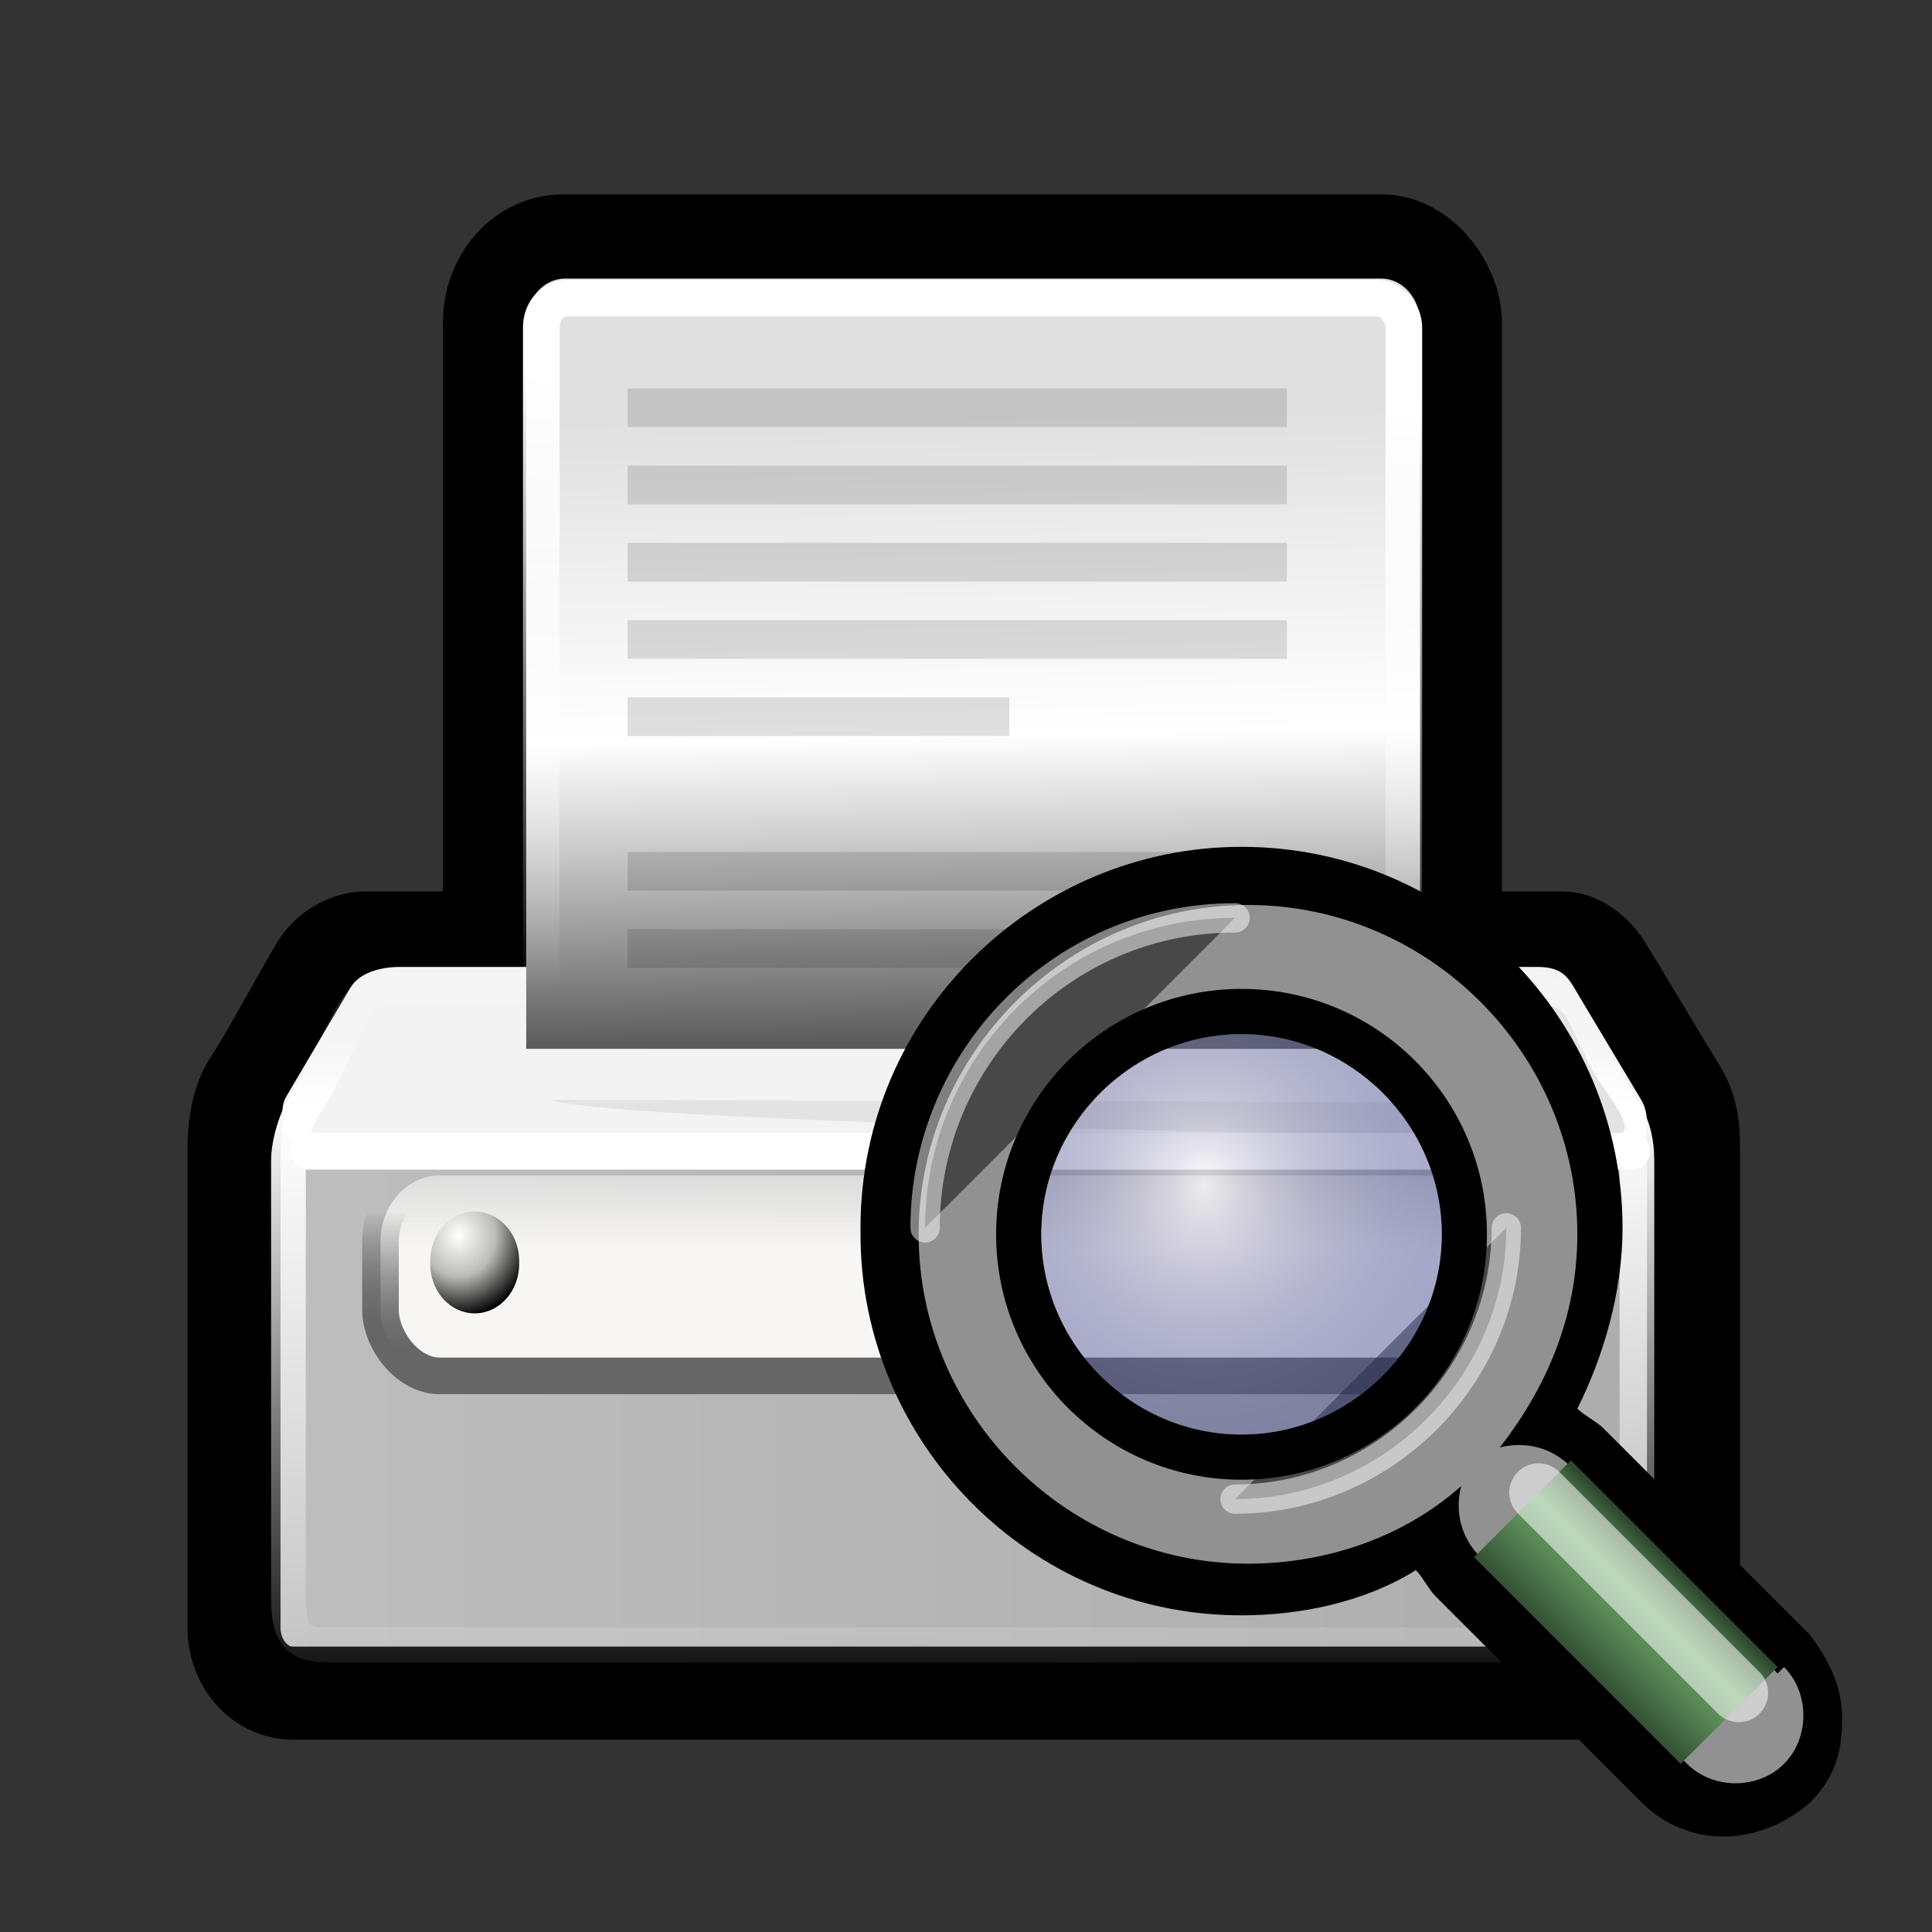 <?xml version="1.0" encoding="UTF-8" standalone="no"?>
<!-- Created with Inkscape (http://www.inkscape.org/) -->
<svg
   xmlns:dc="http://purl.org/dc/elements/1.1/"
   xmlns:cc="http://creativecommons.org/ns#"
   xmlns:rdf="http://www.w3.org/1999/02/22-rdf-syntax-ns#"
   xmlns:svg="http://www.w3.org/2000/svg"
   xmlns="http://www.w3.org/2000/svg"
   xmlns:xlink="http://www.w3.org/1999/xlink"
   xmlns:sodipodi="http://sodipodi.sourceforge.net/DTD/sodipodi-0.dtd"
   xmlns:inkscape="http://www.inkscape.org/namespaces/inkscape"
   id="svg3077"
   sodipodi:version="0.32"
   inkscape:version="0.46"
   width="400"
   height="400"
   sodipodi:docbase="D:\Quelltexte\Projekte\phpsurveyor\source\original art"
   sodipodi:docname="print.svg"
   inkscape:export-filename="D:\web\xampp\htdocs\limesurvey\images\print.png"
   inkscape:export-xdpi="9"
   inkscape:export-ydpi="9"
   version="1.0"
   inkscape:output_extension="org.inkscape.output.svg.inkscape">
  <rect width="100%" height="100%" fill="#333333" stroke="none"/>
  <defs
     id="defs3080">
    <inkscape:perspective
       sodipodi:type="inkscape:persp3d"
       inkscape:vp_x="0 : 200 : 1"
       inkscape:vp_y="0 : 1000 : 0"
       inkscape:vp_z="400 : 200 : 1"
       inkscape:persp3d-origin="200 : 133.33333 : 1"
       id="perspective91" />
    <linearGradient
       id="linearGradient2244">
      <stop
         id="stop2246"
         offset="0"
         style="stop-color:#6fff58;stop-opacity:1;" />
      <stop
         id="stop2248"
         offset="1"
         style="stop-color:#327e29;stop-opacity:1;" />
    </linearGradient>
    <linearGradient
       inkscape:collect="always"
       xlink:href="#linearGradient2244"
       id="linearGradient2280"
       gradientUnits="userSpaceOnUse"
       gradientTransform="translate(-62.607,270.125)"
       x1="512.316"
       y1="251.871"
       x2="557.692"
       y2="357.373" />
    <linearGradient
       id="linearGradient2250">
      <stop
         style="stop-color:#ff0000;stop-opacity:1;"
         offset="0"
         id="stop2252" />
      <stop
         style="stop-color:#850000;stop-opacity:1;"
         offset="1"
         id="stop2254" />
    </linearGradient>
    <linearGradient
       inkscape:collect="always"
       xlink:href="#linearGradient2250"
       id="linearGradient2273"
       gradientUnits="userSpaceOnUse"
       gradientTransform="translate(-47.483,293.691)"
       x1="528.292"
       y1="346.532"
       x2="702.091"
       y2="432.353" />
    <linearGradient
       id="linearGradient2232">
      <stop
         style="stop-color:#0030ff;stop-opacity:1;"
         offset="0"
         id="stop2234" />
      <stop
         style="stop-color:#02116f;stop-opacity:1;"
         offset="1"
         id="stop2236" />
    </linearGradient>
    <linearGradient
       inkscape:collect="always"
       xlink:href="#linearGradient2232"
       id="linearGradient2266"
       gradientUnits="userSpaceOnUse"
       gradientTransform="translate(-81.6,294.746)"
       x1="434.732"
       y1="435.436"
       x2="551.77"
       y2="343.987" />
    <linearGradient
       id="linearGradient12256">
      <stop
         id="stop12258"
         offset="0"
         style="stop-color:#000aff;stop-opacity:0.649;" />
      <stop
         id="stop12260"
         offset="1"
         style="stop-color:#a5adff;stop-opacity:0.505;" />
    </linearGradient>
    <linearGradient
       id="linearGradient10483">
      <stop
         style="stop-color:#7f7f7f;stop-opacity:1;"
         offset="0"
         id="stop10485" />
      <stop
         style="stop-color:#afafaf;stop-opacity:1;"
         offset="1"
         id="stop10487" />
    </linearGradient>
    <linearGradient
       id="linearGradient10477">
      <stop
         id="stop10479"
         offset="0"
         style="stop-color:#ffffff;stop-opacity:1;" />
      <stop
         id="stop10481"
         offset="1"
         style="stop-color:#ffffff;stop-opacity:0;" />
    </linearGradient>
    <linearGradient
       id="linearGradient9584">
      <stop
         style="stop-color:#c4ba4b;stop-opacity:1;"
         offset="0"
         id="stop9586" />
      <stop
         style="stop-color:#cac692;stop-opacity:1;"
         offset="1"
         id="stop9588" />
    </linearGradient>
    <linearGradient
       id="linearGradient9578">
      <stop
         style="stop-color:#ffffff;stop-opacity:1;"
         offset="0"
         id="stop9580" />
      <stop
         style="stop-color:#ffffff;stop-opacity:0;"
         offset="1"
         id="stop9582" />
    </linearGradient>
    <linearGradient
       id="linearGradient3307">
      <stop
         style="stop-color:#b2510d;stop-opacity:1;"
         offset="0"
         id="stop3309" />
      <stop
         style="stop-color:#b77a16;stop-opacity:1;"
         offset="1"
         id="stop3311" />
    </linearGradient>
    <linearGradient
       inkscape:collect="always"
       xlink:href="#linearGradient9578"
       id="linearGradient11367"
       gradientUnits="userSpaceOnUse"
       gradientTransform="matrix(0.222,0,0,0.222,449.153,74.856)"
       x1="179.078"
       y1="747.36"
       x2="178.972"
       y2="825.951" />
    <linearGradient
       inkscape:collect="always"
       xlink:href="#linearGradient3307"
       id="linearGradient11370"
       gradientUnits="userSpaceOnUse"
       gradientTransform="matrix(0.222,0,0,0.222,449.153,74.856)"
       x1="282.673"
       y1="962.667"
       x2="302.773"
       y2="886.123" />
    <linearGradient
       inkscape:collect="always"
       xlink:href="#linearGradient10483"
       id="linearGradient13160"
       gradientUnits="userSpaceOnUse"
       x1="390.679"
       y1="212.266"
       x2="382.765"
       y2="216.113"
       gradientTransform="matrix(4.149,0,0,4.149,-1131.139,-619.425)" />
    <radialGradient
       gradientUnits="userSpaceOnUse"
       gradientTransform="matrix(1,0,0,0.333,0,27.917)"
       r="19.125"
       fy="41.875"
       fx="24"
       cy="41.875"
       cx="24"
       id="radialGradient7618"
       xlink:href="#linearGradient7612"
       inkscape:collect="always" />
    <radialGradient
       inkscape:collect="always"
       xlink:href="#linearGradient4698"
       id="radialGradient1433"
       gradientUnits="userSpaceOnUse"
       cx="9.13"
       cy="26.926"
       fx="9.13"
       fy="26.926"
       r="2.123" />
    <linearGradient
       id="linearGradient259">
      <stop
         style="stop-color:#e0e0e0;stop-opacity:1;"
         offset="0"
         id="stop260" />
      <stop
         id="stop4886"
         offset="0.405"
         style="stop-color:#ffffff;stop-opacity:1;" />
      <stop
         id="stop4884"
         offset="0.534"
         style="stop-color:#cdcdcd;stop-opacity:1;" />
      <stop
         style="stop-color:#000000;stop-opacity:1;"
         offset="1"
         id="stop261" />
    </linearGradient>
    <linearGradient
       inkscape:collect="always"
       id="linearGradient4680">
      <stop
         style="stop-color:#f7f6f5;stop-opacity:1;"
         offset="0"
         id="stop4682" />
      <stop
         style="stop-color:#f7f6f5;stop-opacity:0;"
         offset="1"
         id="stop4684" />
    </linearGradient>
    <linearGradient
       id="linearGradient4688">
      <stop
         style="stop-color:#666666;stop-opacity:1;"
         offset="0"
         id="stop4690" />
      <stop
         style="stop-color:#000000;stop-opacity:0;"
         offset="1"
         id="stop4692" />
    </linearGradient>
    <linearGradient
       id="linearGradient4698">
      <stop
         style="stop-color:#fffffd;stop-opacity:1;"
         offset="0"
         id="stop4700" />
      <stop
         id="stop4706"
         offset="0.5"
         style="stop-color:#bbbbb9;stop-opacity:1;" />
      <stop
         style="stop-color:#000000;stop-opacity:1;"
         offset="1"
         id="stop4702" />
    </linearGradient>
    <linearGradient
       id="linearGradient4741">
      <stop
         style="stop-color:#bebebe;stop-opacity:1;"
         offset="0"
         id="stop4743" />
      <stop
         style="stop-color:#acacac;stop-opacity:1;"
         offset="1"
         id="stop4745" />
    </linearGradient>
    <linearGradient
       id="linearGradient4762">
      <stop
         id="stop4764"
         offset="0"
         style="stop-color:#ffffff;stop-opacity:0.124;" />
      <stop
         style="stop-color:#ffffff;stop-opacity:1;"
         offset="0.103"
         id="stop4768" />
      <stop
         id="stop4766"
         offset="1"
         style="stop-color:#ffffff;stop-opacity:0;" />
    </linearGradient>
    <linearGradient
       id="linearGradient7612"
       inkscape:collect="always">
      <stop
         id="stop7614"
         offset="0"
         style="stop-color:#000000;stop-opacity:1;" />
      <stop
         id="stop7616"
         offset="1"
         style="stop-color:#000000;stop-opacity:0;" />
    </linearGradient>
    <linearGradient
       id="linearGradient7702"
       inkscape:collect="always">
      <stop
         id="stop7704"
         offset="0"
         style="stop-color:#ffffff;stop-opacity:1;" />
      <stop
         id="stop7706"
         offset="1"
         style="stop-color:#ffffff;stop-opacity:0;" />
    </linearGradient>
    <inkscape:perspective
       id="perspective2524"
       inkscape:persp3d-origin="24 : 16 : 1"
       inkscape:vp_z="48 : 24 : 1"
       inkscape:vp_y="0 : 1000 : 0"
       inkscape:vp_x="0 : 24 : 1"
       sodipodi:type="inkscape:persp3d" />
    <inkscape:perspective
       id="perspective3542"
       inkscape:persp3d-origin="24 : 16 : 1"
       inkscape:vp_z="48 : 24 : 1"
       inkscape:vp_y="0 : 1000 : 0"
       inkscape:vp_x="0 : 24 : 1"
       sodipodi:type="inkscape:persp3d" />
    <linearGradient
       inkscape:collect="always"
       xlink:href="#aigrd2"
       id="linearGradient3621"
       gradientUnits="userSpaceOnUse"
       x1="3.874"
       y1="4.874"
       x2="18.545"
       y2="19.925"
       gradientTransform="matrix(13.371,0,0,13.371,-130.605,-42.958)" />
    <linearGradient
       y2="5.164"
       x2="4.101"
       y1="20.004"
       x1="18.599"
       gradientUnits="userSpaceOnUse"
       id="aigrd1">
      <stop
         id="stop8"
         style="stop-color:#E4E4E4"
         offset="0" />
      <stop
         id="stop10"
         style="stop-color:#FEFEFE"
         offset="1" />
    </linearGradient>
    <linearGradient
       y2="19.925"
       x2="18.545"
       y1="4.874"
       x1="3.874"
       gradientUnits="userSpaceOnUse"
       id="aigrd2">
      <stop
         id="stop15"
         style="stop-color:#c9c9c9;stop-opacity:1;"
         offset="0" />
      <stop
         id="stop17"
         style="stop-color:#eeeeee;stop-opacity:1;"
         offset="1" />
    </linearGradient>
    <linearGradient
       y2="16.974"
       x2="15.438"
       y1="15.441"
       x1="16.971"
       gradientUnits="userSpaceOnUse"
       id="aigrd3">
      <stop
         id="stop26"
         style="stop-color:#304A2F"
         offset="0" />
      <stop
         id="stop28"
         style="stop-color:#6FAB6C"
         offset="0.332" />
      <stop
         id="stop30"
         style="stop-color:#304A2F"
         offset="1" />
    </linearGradient>
    <radialGradient
       gradientTransform="matrix(2.01,0,0,2.01,-9.825,-9.638)"
       gradientUnits="userSpaceOnUse"
       fy="9.542"
       fx="9.727"
       r="4.049"
       cy="9.542"
       cx="9.727"
       id="aigrd4">
      <stop
         id="stop41"
         style="stop-color:#ffffff;stop-opacity:1;"
         offset="0" />
      <stop
         id="stop43"
         style="stop-color:#F5F3F8"
         offset="1.256170e-002" />
      <stop
         id="stop45"
         style="stop-color:#C7C4D9"
         offset="7.182755e-002" />
      <stop
         id="stop47"
         style="stop-color:#A19FC1"
         offset="0.136" />
      <stop
         id="stop49"
         style="stop-color:#8182AF"
         offset="0.203" />
      <stop
         id="stop51"
         style="stop-color:#696CA2"
         offset="0.276" />
      <stop
         id="stop53"
         style="stop-color:#555C99"
         offset="0.355" />
      <stop
         id="stop55"
         style="stop-color:#495193"
         offset="0.444" />
      <stop
         id="stop57"
         style="stop-color:#424C8F"
         offset="0.552" />
      <stop
         id="stop59"
         style="stop-color:#3F4A8E"
         offset="0.73" />
      <stop
         id="stop61"
         style="stop-color:#3A4A92"
         offset="0.839" />
      <stop
         id="stop63"
         style="stop-color:#2C499E"
         offset="0.997" />
      <stop
         id="stop65"
         style="stop-color:#2C499E"
         offset="1" />
    </radialGradient>
    <linearGradient
       inkscape:collect="always"
       xlink:href="#aigrd3"
       id="linearGradient4330"
       gradientUnits="userSpaceOnUse"
       gradientTransform="matrix(13.371,0,0,13.371,132.132,108.833)"
       x1="16.971"
       y1="15.441"
       x2="15.438"
       y2="16.974" />
    <radialGradient
       inkscape:collect="always"
       xlink:href="#aigrd4"
       id="radialGradient4332"
       gradientUnits="userSpaceOnUse"
       gradientTransform="matrix(26.876,0,0,26.876,0.763,-20.038)"
       cx="9.727"
       cy="9.542"
       fx="9.727"
       fy="9.542"
       r="4.049" />
    <linearGradient
       inkscape:collect="always"
       xlink:href="#linearGradient7702"
       id="linearGradient4337"
       gradientUnits="userSpaceOnUse"
       gradientTransform="matrix(7.183,0,0,7.998,27.594,24.429)"
       x1="23.458"
       y1="6.921"
       x2="22.892"
       y2="22.92" />
    <linearGradient
       inkscape:collect="always"
       xlink:href="#linearGradient4680"
       id="linearGradient4351"
       gradientUnits="userSpaceOnUse"
       gradientTransform="matrix(17.023,0,0,3.375,29.389,40.425)"
       x1="10.338"
       y1="64.652"
       x2="10.338"
       y2="54.136" />
    <linearGradient
       inkscape:collect="always"
       xlink:href="#linearGradient4688"
       id="linearGradient4353"
       gradientUnits="userSpaceOnUse"
       gradientTransform="matrix(17.023,0,0,3.375,29.389,40.425)"
       x1="9.732"
       y1="70.725"
       x2="9.705"
       y2="62.282" />
    <linearGradient
       inkscape:collect="always"
       xlink:href="#linearGradient259"
       id="linearGradient4356"
       gradientUnits="userSpaceOnUse"
       gradientTransform="matrix(6.482,0,0,8.646,37.334,54.422)"
       x1="25.057"
       y1="3.679"
       x2="25.324"
       y2="22.544" />
    <linearGradient
       inkscape:collect="always"
       xlink:href="#linearGradient4762"
       id="linearGradient4359"
       gradientUnits="userSpaceOnUse"
       gradientTransform="matrix(10.741,0,0,5.349,29.389,40.425)"
       x1="15.388"
       y1="32.539"
       x2="15.488"
       y2="58.831" />
    <linearGradient
       inkscape:collect="always"
       xlink:href="#linearGradient4741"
       id="linearGradient4363"
       gradientUnits="userSpaceOnUse"
       gradientTransform="matrix(17.017,0,0,3.573,24.434,33.741)"
       x1="1.846"
       y1="88.295"
       x2="18.972"
       y2="88.295" />
  </defs>
  <sodipodi:namedview
     inkscape:window-height="968"
     inkscape:window-width="1280"
     inkscape:pageshadow="2"
     inkscape:pageopacity="0.0"
     borderopacity="1.0"
     bordercolor="#666666"
     pagecolor="#ffffff"
     id="base"
     showguides="true"
     inkscape:guide-bbox="true"
     inkscape:zoom="1"
     inkscape:cx="62.015504"
     inkscape:cy="150.77384"
     inkscape:window-x="-4"
     inkscape:window-y="-4"
     inkscape:current-layer="svg3077"
     width="400px"
     height="400px"
     showgrid="false">
    <sodipodi:guide
       orientation="1,0"
       position="40,508"
       id="guide4317" />
    <sodipodi:guide
       orientation="0,1"
       position="-164,360"
       id="guide4319" />
    <sodipodi:guide
       orientation="1,0"
       position="360,223"
       id="guide4334" />
    <sodipodi:guide
       orientation="1,0"
       position="380,51"
       id="guide4876" />
    <sodipodi:guide
       orientation="0,1"
       position="177,20"
       id="guide4878" />
    <sodipodi:guide
       orientation="0,1"
       position="-116,60"
       id="guide4880" />
  </sodipodi:namedview>
  <rect
     style="fill:none;fill-opacity:1;fill-rule:nonzero;stroke:#000000;stroke-width:19.26;stroke-linecap:round;stroke-linejoin:round;marker:none;marker-start:none;marker-mid:none;marker-end:none;stroke-miterlimit:4;stroke-dasharray:none;stroke-dashoffset:0;stroke-opacity:1;visibility:visible;display:inline;overflow:visible"
     id="rect7622"
     width="199.997"
     height="170.297"
     x="101.335"
     y="49.879"
     rx="15.187"
     ry="16.91" />
  <path
     sodipodi:nodetypes="cssssssssssss"
     id="rect4609"
     d="M 75.418,194.198 L 323.657,194.198 C 326.516,194.198 330.169,196.569 332.421,200.155 C 334.674,203.74 345.315,221.631 347.705,225.449 C 350.096,229.268 350.623,232.887 350.623,237.595 L 350.623,336.971 C 350.623,344.488 345.188,350.54 338.437,350.54 L 60.638,350.54 C 53.887,350.54 48.452,344.488 48.452,336.971 L 48.452,237.595 C 48.452,233.53 49.203,227.701 51.766,223.991 C 55.001,219.309 63.679,203.025 65.968,199.572 C 68.257,196.119 72.46,194.198 75.418,194.198 z"
     style="fill:url(#linearGradient4363);fill-opacity:1;fill-rule:nonzero;stroke:#000000;stroke-width:19.26;stroke-linecap:butt;stroke-linejoin:miter;marker:none;marker-start:none;marker-mid:none;marker-end:none;stroke-miterlimit:4;stroke-dasharray:none;stroke-dashoffset:0;stroke-opacity:1;visibility:visible;display:inline;overflow:visible" />
  <path
     sodipodi:nodetypes="cssssssss"
     id="path4718"
     d="M 82.721,200.191 C 79.11,200.191 74.466,201.245 72.562,204.475 L 59.23,227.097 C 57.083,230.739 59.473,239.322 65.932,239.322 L 333.152,239.322 C 341.888,239.322 341.913,231.244 339.854,227.804 L 327.156,206.596 C 324.854,202.751 324.018,200.191 318.267,200.191 L 82.721,200.191 z"
     style="fill:#f3f3f3;fill-opacity:1;fill-rule:evenodd;stroke:none;stroke-width:1px;stroke-linecap:butt;stroke-linejoin:miter;stroke-opacity:1" />
  <path
     style="fill:none;fill-opacity:1;fill-rule:nonzero;stroke:url(#linearGradient4359);stroke-width:7.178;stroke-linecap:butt;stroke-linejoin:miter;marker:none;marker-start:none;marker-mid:none;marker-end:none;stroke-miterlimit:4;stroke-dashoffset:0;stroke-opacity:1;visibility:visible;display:inline;overflow:visible"
     d="M 82.262,203.952 L 316.179,203.952 C 318.81,203.952 322.173,206.134 324.246,209.435 C 326.32,212.735 333.574,225.668 335.775,229.182 C 337.975,232.697 338.909,236.028 338.909,240.362 L 338.909,330.589 C 338.909,337.508 337.947,340.579 331.733,340.579 L 67.342,340.579 C 61.128,340.579 59.717,337.508 59.717,330.589 L 59.717,240.362 C 59.717,236.62 61.306,231.255 63.666,227.84 C 66.643,223.53 71.456,212.077 73.563,208.898 C 75.67,205.72 79.538,203.952 82.262,203.952 z"
     id="path4750"
     sodipodi:nodetypes="cssssssssssss" />
  <path
     sodipodi:nodetypes="ccccccc"
     id="rect15391"
     d="M 116.997,57.672 L 285.964,57.672 C 290.424,57.672 294.015,61.771 294.015,66.862 C 294.015,66.862 294.015,217.15 294.015,217.15 L 108.946,217.15 L 108.946,66.862 C 108.946,61.771 112.536,57.672 116.997,57.672 z"
     style="fill:url(#linearGradient4356);fill-opacity:1;fill-rule:nonzero;stroke:none;stroke-width:2;stroke-linecap:round;stroke-linejoin:miter;marker:none;marker-start:none;marker-mid:none;marker-end:none;stroke-miterlimit:4;stroke-dasharray:none;stroke-dashoffset:0;stroke-opacity:1;visibility:visible;display:block;overflow:visible" />
  <rect
     ry="13.689"
     rx="12.294"
     y="243.376"
     x="78.773"
     height="41.49"
     width="242.428"
     id="rect4678"
     style="fill:url(#linearGradient4351);fill-opacity:1;stroke:url(#linearGradient4353);stroke-width:7.58;stroke-miterlimit:4;stroke-opacity:1" />
  <path
     transform="matrix(7.183,0,0,7.998,29.389,40.425)"
     d="M 10.872,27.626 A 1.282,1.282 0 1 1 8.309,27.626 A 1.282,1.282 0 1 1 10.872,27.626 z"
     sodipodi:ry="1.281631"
     sodipodi:rx="1.281631"
     sodipodi:cy="27.626486"
     sodipodi:cx="9.5901356"
     id="path4696"
     style="fill:url(#radialGradient1433);fill-opacity:1;stroke:none;stroke-width:1;stroke-miterlimit:4;stroke-opacity:1"
     sodipodi:type="arc" />
  <path
     sodipodi:nodetypes="csscssssc"
     id="path4731"
     d="M 113.745,227.708 L 297.361,228.208 C 302.3,228.222 304.457,225.241 304.095,220.21 L 303.198,207.713 L 316.602,207.713 C 322.438,207.713 323.715,209.253 325.132,212.212 L 328.723,219.71 C 332.507,227.61 341.733,235.499 332.302,235.499 C 299.958,235.499 129.907,232.707 113.745,227.708 z"
     style="fill:#e3e3e3;fill-opacity:1;fill-rule:evenodd;stroke:none;stroke-width:1px;stroke-linecap:butt;stroke-linejoin:miter;stroke-opacity:1" />
  <path
     style="fill:none;fill-opacity:0.75;fill-rule:evenodd;stroke:#ffffff;stroke-width:7.58px;stroke-linecap:round;stroke-linejoin:round;stroke-opacity:1"
     d="M 337.811,238.377 L 63.958,238.377"
     id="path4760"
     sodipodi:nodetypes="cc" />
  <g
     transform="matrix(7.183,0,0,7.998,29.389,40.425)"
     style="opacity:0.436"
     id="g4849">
    <rect
       style="fill:#000000;fill-opacity:0.292;fill-rule:nonzero;stroke:none;stroke-width:1;stroke-linecap:round;stroke-linejoin:round;marker:none;marker-start:none;marker-mid:none;marker-end:none;stroke-miterlimit:4;stroke-dashoffset:0;stroke-opacity:1;visibility:visible;display:inline;overflow:visible"
       id="rect4831"
       width="19"
       height="1"
       x="14"
       y="5" />
    <rect
       y="7"
       x="14"
       height="1"
       width="19"
       id="rect4833"
       style="fill:#000000;fill-opacity:0.292;fill-rule:nonzero;stroke:none;stroke-width:1;stroke-linecap:round;stroke-linejoin:round;marker:none;marker-start:none;marker-mid:none;marker-end:none;stroke-miterlimit:4;stroke-dashoffset:0;stroke-opacity:1;visibility:visible;display:inline;overflow:visible" />
    <rect
       style="fill:#000000;fill-opacity:0.292;fill-rule:nonzero;stroke:none;stroke-width:1;stroke-linecap:round;stroke-linejoin:round;marker:none;marker-start:none;marker-mid:none;marker-end:none;stroke-miterlimit:4;stroke-dashoffset:0;stroke-opacity:1;visibility:visible;display:inline;overflow:visible"
       id="rect4835"
       width="19"
       height="1"
       x="14"
       y="9" />
    <rect
       y="11"
       x="14"
       height="1"
       width="19"
       id="rect4837"
       style="fill:#000000;fill-opacity:0.292;fill-rule:nonzero;stroke:none;stroke-width:1;stroke-linecap:round;stroke-linejoin:round;marker:none;marker-start:none;marker-mid:none;marker-end:none;stroke-miterlimit:4;stroke-dashoffset:0;stroke-opacity:1;visibility:visible;display:inline;overflow:visible" />
    <rect
       style="fill:#000000;fill-opacity:0.292;fill-rule:nonzero;stroke:none;stroke-width:1;stroke-linecap:round;stroke-linejoin:round;marker:none;marker-start:none;marker-mid:none;marker-end:none;stroke-miterlimit:4;stroke-dashoffset:0;stroke-opacity:1;visibility:visible;display:inline;overflow:visible"
       id="rect4839"
       width="11"
       height="1"
       x="14"
       y="13" />
    <rect
       style="fill:#000000;fill-opacity:0.292;fill-rule:nonzero;stroke:none;stroke-width:1;stroke-linecap:round;stroke-linejoin:round;marker:none;marker-start:none;marker-mid:none;marker-end:none;stroke-miterlimit:4;stroke-dashoffset:0;stroke-opacity:1;visibility:visible;display:inline;overflow:visible"
       id="rect4843"
       width="19"
       height="1"
       x="14"
       y="17" />
    <rect
       y="19"
       x="14"
       height="1"
       width="19"
       id="rect4845"
       style="fill:#000000;fill-opacity:0.292;fill-rule:nonzero;stroke:none;stroke-width:1;stroke-linecap:round;stroke-linejoin:round;marker:none;marker-start:none;marker-mid:none;marker-end:none;stroke-miterlimit:4;stroke-dashoffset:0;stroke-opacity:1;visibility:visible;display:inline;overflow:visible" />
  </g>
  <rect
     ry="5.999"
     rx="5.387"
     y="61.721"
     x="112.068"
     height="150.655"
     width="178.585"
     id="rect7700"
     style="fill:none;fill-opacity:1;fill-rule:nonzero;stroke:url(#linearGradient4337);stroke-width:7.58;stroke-linecap:round;stroke-linejoin:round;marker:none;marker-start:none;marker-mid:none;marker-end:none;stroke-miterlimit:4;stroke-dasharray:none;stroke-dashoffset:0;stroke-opacity:1;visibility:visible;display:inline;overflow:visible" />
  <g
     id="g4321"
     transform="translate(-12.806,9)">
    <path
       style="fill:#000000;fill-rule:nonzero;stroke:none;stroke-width:0.454;stroke-linecap:round;stroke-miterlimit:4"
       d="M 190.963,246.552 C 190.963,289.339 225.727,325.44 269.851,325.44 C 281.885,325.44 295.256,322.766 305.952,316.08 C 307.289,317.417 308.626,320.092 309.963,321.429 L 352.75,364.215 C 362.11,373.575 376.817,373.575 387.514,364.215 C 392.862,358.867 394.199,353.519 394.199,346.833 C 394.199,340.148 391.525,334.799 387.514,329.451 L 344.728,286.665 C 343.39,285.328 340.716,283.99 339.379,282.653 C 344.728,271.957 348.739,258.586 348.739,245.215 C 348.739,202.429 313.975,166.327 269.851,166.327 C 227.064,166.327 190.963,201.091 190.963,245.215 L 190.963,246.552 z M 228.402,246.552 C 228.402,223.822 247.121,205.103 269.851,205.103 C 292.581,205.103 311.301,223.822 311.301,246.552 C 311.301,269.283 292.581,288.002 269.851,288.002 C 247.121,288.002 228.402,269.283 228.402,246.552 L 228.402,246.552 z"
       id="path21" />
    <path
       style="fill:#919191;fill-rule:nonzero;stroke:none;stroke-width:0.454;stroke-linecap:round;stroke-miterlimit:4"
       d="M 380.829,337.474 L 338.042,294.687 C 334.031,290.676 328.683,289.339 323.334,290.676 C 332.694,278.642 339.379,263.934 339.379,246.552 C 339.379,209.114 308.626,178.361 271.188,178.361 C 233.75,178.361 202.997,209.114 202.997,246.552 C 202.997,283.99 233.75,314.743 271.188,314.743 C 287.233,314.743 303.278,309.395 315.312,298.698 C 313.975,304.047 315.312,309.395 319.323,313.406 L 362.11,356.193 C 367.458,361.541 376.817,361.541 382.166,356.193 C 387.514,350.844 387.514,341.485 382.166,336.137 L 380.829,337.474 z M 269.851,297.361 C 241.772,297.361 219.042,274.631 219.042,246.552 C 219.042,218.474 241.772,195.743 269.851,195.743 C 297.93,195.743 320.66,218.474 320.66,246.552 C 320.66,274.631 297.93,297.361 269.851,297.361 L 269.851,297.361 z"
       id="path23" />
    <path
       style="fill:url(#linearGradient4330);fill-rule:nonzero;stroke:none;stroke-width:0.454;stroke-linecap:round;stroke-miterlimit:4"
       d="M 338.042,293.35 L 317.986,313.406 L 360.772,356.193 L 380.829,336.137 L 338.042,293.35 L 338.042,293.35 z"
       id="path32" />
    <path
       style="opacity:0.54;fill-rule:nonzero;stroke:#ffffff;stroke-width:12.147;stroke-linecap:round;stroke-miterlimit:4"
       d="M 331.357,300.035 L 372.806,341.485"
       id="path34" />
    <path
       style="opacity:0.5;fill-rule:nonzero;stroke:#ffffff;stroke-width:6.074;stroke-linecap:round;stroke-miterlimit:4"
       d="M 204.334,245.215 C 204.334,210.451 232.413,181.035 268.514,181.035"
       id="path36" />
    <path
       style="opacity:0.5;fill-rule:nonzero;stroke:#ffffff;stroke-width:6.074;stroke-linecap:round;stroke-miterlimit:4"
       d="M 324.671,245.215 C 324.671,275.968 299.267,301.372 268.514,301.372"
       id="path38" />
    <path
       style="opacity:0.47;fill:url(#radialGradient4332);fill-rule:nonzero;stroke:none;stroke-width:0.454;stroke-linecap:round;stroke-miterlimit:4"
       d="M 311.301,246.552 C 311.301,269.283 292.581,288.002 269.851,288.002 C 247.121,288.002 228.402,269.283 228.402,246.552 C 228.402,223.822 247.121,205.103 269.851,205.103 C 292.581,205.103 311.301,223.822 311.301,246.552 z"
       id="path67" />
  </g>
</svg>
